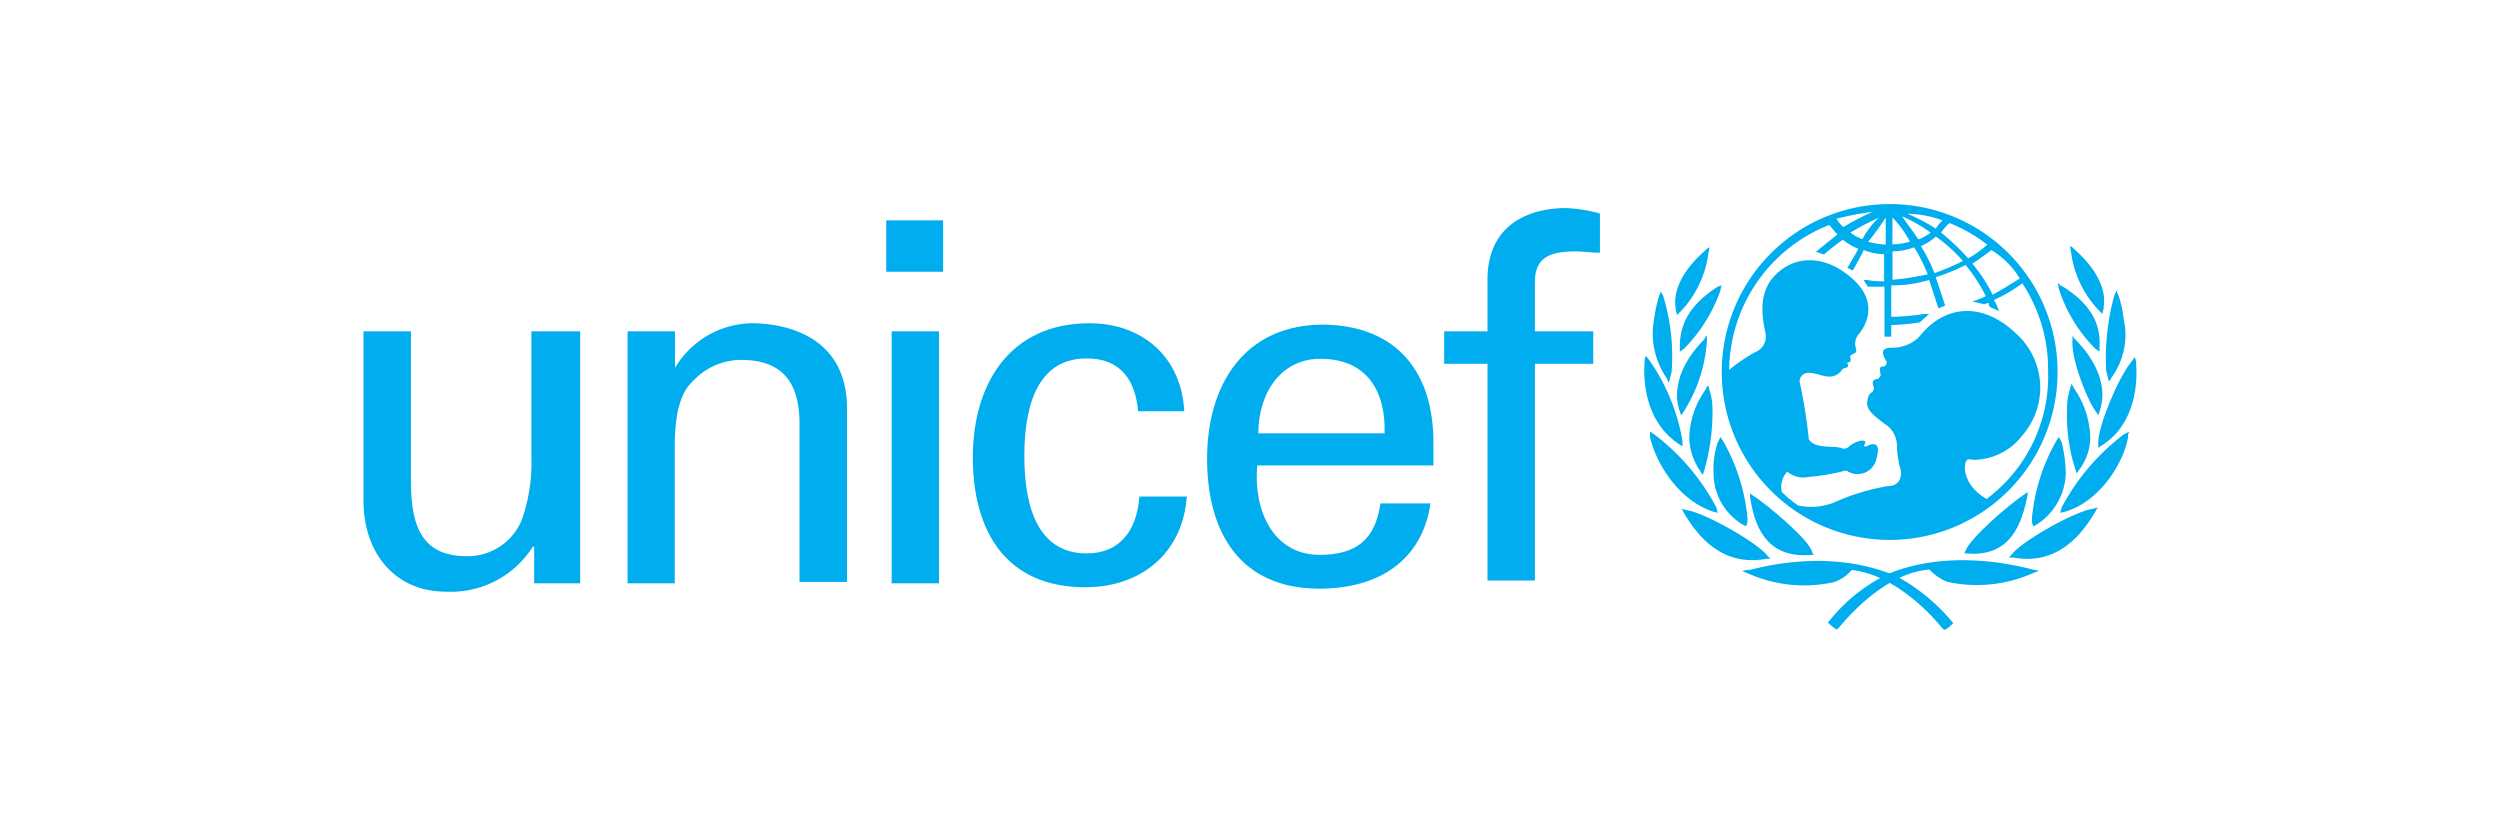 <svg id="レイヤー_1" data-name="レイヤー 1" xmlns="http://www.w3.org/2000/svg" width="300" height="100" viewBox="0 0 300 100">
  <g id="binance_19" data-name="binance 19">
    <g id="UNICEF_Logo" data-name="UNICEF Logo">
      <path id="パス_57656" data-name="パス 57656" d="M226.76,24.49a20.15,20.15,0,1,0,20.15,20.15h0a20.13,20.13,0,0,0-20.14-20.15h0m15.6,8.93c-1,.65-2.11,1.3-3.25,1.95a18.43,18.43,0,0,0-2.44-3.73c.79-.51,1.55-1.05,2.28-1.63a9.94,9.94,0,0,1,3.41,3.41m-8.45-6.66a18.36,18.36,0,0,1,4.55,2.6A11.83,11.83,0,0,1,236.18,31a27.9,27.9,0,0,0-3.25-3.09,7,7,0,0,1,1-1.14m1.62,4.55a30.94,30.94,0,0,1-3.41,1.46,19.75,19.75,0,0,0-1.63-3.25,6.57,6.57,0,0,0,1.79-1.14,18.11,18.11,0,0,1,3.25,2.93m-2.44-4.88a4.5,4.5,0,0,0-.81,1,23,23,0,0,0-3.4-1.79,12.45,12.45,0,0,1,4.22.81m-1.45,1.46a6.32,6.32,0,0,1-1.46.81c-.65-1-1.3-1.78-1.95-2.77a18.56,18.56,0,0,1,3.41,1.95M227.1,26.1A13.24,13.24,0,0,1,229.2,29a8.29,8.29,0,0,1-2.11.32Zm0,4.06a7.23,7.23,0,0,0,2.6-.49,20.57,20.57,0,0,1,1.63,3.25,32,32,0,0,1-4.23.65Zm-.81-4.06v3.25a10.78,10.78,0,0,1-2.11-.33,33.85,33.85,0,0,0,2.11-2.92m-2.77,2.61a4.37,4.37,0,0,1-1.46-.81,34.76,34.76,0,0,1,3.42-1.79,9.72,9.72,0,0,0-2,2.6m1.14-3.25a32.65,32.65,0,0,0-3.42,1.79,4.18,4.18,0,0,1-.81-1,32.05,32.05,0,0,1,4.22-.81m13.82,34.45c-2.6-1.46-2.77-3.58-2.6-4.23.16-.81.65-.48,1-.48a7.42,7.42,0,0,0,5.85-2.93A8.72,8.72,0,0,0,242,40.09c-4.23-4.06-8.77-3.41-11.7.33a4.51,4.51,0,0,1-3.25,1.3c-2,0-.65,1.46-.65,1.78A.5.5,0,0,1,226,44c-.65-.16-.32.81-.32,1s-.33.48-.33.48c-.81,0-.65.65-.48,1a.66.66,0,0,1-.33.65c-.32.16-.48.81-.48,1.3,0,.81.81,1.46,2.11,2.44a3.08,3.08,0,0,1,1.46,2.6,11.73,11.73,0,0,0,.32,2.43c.33.81.33,2.44-1.46,2.44a26.47,26.47,0,0,0-6.5,2,7.5,7.5,0,0,1-4.22.32,16,16,0,0,1-1.95-1.62,2.7,2.7,0,0,1,.65-2.44,2.93,2.93,0,0,0,2.43.65,29.09,29.09,0,0,0,4.06-.65c.49-.16.65-.16.82,0a2.32,2.32,0,0,0,3.15-.9,2.4,2.4,0,0,0,.26-.72c.65-2.28-.81-1.63-1.14-1.46-.16.16-.49,0-.32-.16.32-.49-.17-.49-.33-.49a3,3,0,0,0-1.62.81,1.26,1.26,0,0,1-.65.17c-.82-.49-3.25.16-4.07-1.14A64.74,64.74,0,0,0,216,46a.82.82,0,0,1,.16-.82c.65-1,2.28,0,3.25,0a1.73,1.73,0,0,0,1.63-.81c.32-.32.48-.16.65-.32s0-.33,0-.49.16,0,.32-.16,0-.49,0-.65c.33-.49,1-.16.65-1.14a1.79,1.79,0,0,1,.49-1.62c.48-.65,2.6-3.58-1-6.67-3.41-2.92-7-2.6-9.26-.16s-1.14,6-1,7a2,2,0,0,1-1.3,2.11,21.07,21.07,0,0,0-3.09,2.11,18.9,18.9,0,0,1,12-17.38c.33.32.65.81,1,1.13-.81.64-2.61,2.1-2.61,2.1a1.23,1.23,0,0,1,.49.16,1.76,1.76,0,0,1,.49.16,23.23,23.23,0,0,1,2.28-1.78A6.67,6.67,0,0,0,223,29.85c-.32.65-1.3,2.27-1.3,2.27a.62.62,0,0,0,.33.17.49.49,0,0,0,.32.16s1-1.79,1.3-2.44a6.64,6.64,0,0,0,2.44.49v3.25a10,10,0,0,1-2.11-.16h-.33l.17.32c.16.16.16.33.32.49h2v6h.81V39a23,23,0,0,0,3.42-.32h0l1.13-1h-.65a30,30,0,0,1-3.41.33h-.49V34.24a14.86,14.86,0,0,0,4.55-.65L232.61,37l.81-.33-1.13-3.41a23.06,23.06,0,0,0,3.57-1.46,18.79,18.79,0,0,1,2.44,3.74,13.5,13.5,0,0,1-1.63.65c.82.16,1.46.33,1.46.33a1.68,1.68,0,0,1,.49-.17,1.66,1.66,0,0,0,.16.49l1.14.49-.17-.33a4.87,4.87,0,0,0-.48-1,18.56,18.56,0,0,0,3.41-2,18.68,18.68,0,0,1,3.09,10.56,18.34,18.34,0,0,1-7.32,15.27" style="fill: #00aeef"/>
      <path id="パス_57657" data-name="パス 57657" d="M204.83,29.85l-.33.32c-1.14,1-3.9,3.74-3.42,6.83v.16l.17.65.32-.33a12.39,12.39,0,0,0,3.42-7l.16-.81Z" style="fill: #00aeef"/>
      <path id="パス_57658" data-name="パス 57658" d="M199.3,35.05l-.16.32a16.51,16.51,0,0,0-.65,2.93,9.4,9.4,0,0,0,1.46,7l.16.32.16.33.32-1.3a24.62,24.62,0,0,0-1-9.11l-.32-.64Z" style="fill: #00aeef"/>
      <path id="パス_57659" data-name="パス 57659" d="M197.35,43.17v.33c-.16,2,0,7,4.06,9.75l.49.32v-.65a24,24,0,0,0-3.9-9.58l-.49-.65Z" style="fill: #00aeef"/>
      <path id="パス_57660" data-name="パス 57660" d="M198,52.11v.33c.65,2.92,3.25,7.47,7.48,8.93l.65.17-.17-.65a26.56,26.56,0,0,0-7.47-8.78l-.49-.32Z" style="fill: #00aeef"/>
      <path id="パス_57661" data-name="パス 57661" d="M206.61,34.23l-.48.17c-3.1,2-4.55,4.22-4.55,7.15v.65l.48-.33a18.84,18.84,0,0,0,4.39-7l.16-.82Z" style="fill: #00aeef"/>
      <path id="パス_57662" data-name="パス 57662" d="M204.66,40.41l-.16.33c-.81.81-3.41,3.57-3.25,7a5.69,5.69,0,0,0,.33,1.63l.16.48.32-.48a17.94,17.94,0,0,0,2.77-8.46v-.64Z" style="fill: #00aeef"/>
      <path id="パス_57663" data-name="パス 57663" d="M204.83,46.42l-.17.33a10.51,10.51,0,0,0-1.95,5.85,7.48,7.48,0,0,0,1.3,3.9l.33.49.16-.49a25.47,25.47,0,0,0,1-7.31,7.67,7.67,0,0,0-.33-2.28l-.16-.65Z" style="fill: #00aeef"/>
      <path id="パス_57664" data-name="パス 57664" d="M206.29,52.76l-.16.33a9.85,9.85,0,0,0-.5,3.73A7.17,7.17,0,0,0,209.21,63l.32.16.17-.49v-.48a23.05,23.05,0,0,0-2.93-9.27l-.32-.48Z" style="fill: #00aeef"/>
      <path id="パス_57665" data-name="パス 57665" d="M201.9,61.21l.16.33c1.63,2.76,4.55,6.5,9.91,5.52h.49l-.32-.32c-1-1.46-7.48-5.2-9.76-5.53l-.64-.16Z" style="fill: #00aeef"/>
      <path id="パス_57666" data-name="パス 57666" d="M209.86,68.36h0l-.81.16.81.33a16.44,16.44,0,0,0,10.24,1,4.92,4.92,0,0,0,2.11-1.45c4.39.48,8.46,4.06,10.89,7l.16.16h.16a3.22,3.22,0,0,0,.82-.65l.16-.16-.16-.16a23,23,0,0,0-6.5-5.36c-3.58-1.63-9.76-2.93-17.88-.81" style="fill: #00aeef"/>
      <path id="パス_57667" data-name="パス 57667" d="M210,59.26v.33c.48,3.25,1.78,7.47,7.31,7h.32l-.16-.32c-.32-1.46-5.36-5.69-7.15-6.83l-.49-.32Z" style="fill: #00aeef"/>
      <path id="パス_57668" data-name="パス 57668" d="M248.38,29.52l.16.81a12.31,12.31,0,0,0,3.41,7l.33.33.16-.65v-.17c.48-3.08-2.28-5.85-3.41-6.82l-.33-.33Z" style="fill: #00aeef"/>
      <path id="パス_57669" data-name="パス 57669" d="M254.07,34.72l-.33.65a28.52,28.52,0,0,0-1,9.1l.32,1.3.16-.16.17-.32a8.62,8.62,0,0,0,1.45-7,12.8,12.8,0,0,0-.65-2.93l-.16-.32Z" style="fill: #00aeef"/>
      <path id="パス_57670" data-name="パス 57670" d="M256.18,42.85l-.49.65c-1.63,2.11-3.9,7.64-3.9,9.59v.65l.49-.33c4.06-2.6,4.22-7.64,4.06-9.75v-.32Z" style="fill: #00aeef"/>
      <path id="パス_57671" data-name="パス 57671" d="M255.53,51.79l-.65.32a26.69,26.69,0,0,0-7.48,8.78l-.16.65.65-.16c4.23-1.3,7-6,7.48-8.94v-.33Z" style="fill: #00aeef"/>
      <path id="パス_57672" data-name="パス 57672" d="M246.92,33.91l.16.81a18,18,0,0,0,4.38,7.15l.49.33v-.65c.16-2.93-1.3-5.2-4.39-7.15l-.32-.16Z" style="fill: #00aeef"/>
      <path id="パス_57673" data-name="パス 57673" d="M248.7,40.25v.65c-.16,2.11,1.63,6.82,2.77,8.45l.33.49.16-.49a6.94,6.94,0,0,0,.32-1.62c.17-3.42-2.43-6.18-3.25-7l-.16-.16Z" style="fill: #00aeef"/>
      <path id="パス_57674" data-name="パス 57674" d="M248.54,46.1l-.16.65a7.3,7.3,0,0,0-.33,2.27,20.87,20.87,0,0,0,1,7.32l.16.48.32-.48a6.55,6.55,0,0,0,1.3-3.9,10.86,10.86,0,0,0-1.95-5.85l-.16-.33Z" style="fill: #00aeef"/>
      <path id="パス_57675" data-name="パス 57675" d="M247.08,52.44l-.33.48a23,23,0,0,0-2.92,9.27v.48l.16.49.32-.16a7.53,7.53,0,0,0,3.58-6.18,15.64,15.64,0,0,0-.49-3.73l-.16-.33Z" style="fill: #00aeef"/>
      <path id="パス_57676" data-name="パス 57676" d="M251.79,60.89l-.65.16c-2.27.32-8.78,4.06-9.75,5.52l-.33.33h.49c5.36,1,8.29-2.77,9.91-5.53l.16-.32Z" style="fill: #00aeef"/>
      <path id="パス_57677" data-name="パス 57677" d="M226,69.17a20.08,20.08,0,0,0-6.5,5.37l-.16.16.16.16c.16.16.65.49.81.65h.16l.17-.16c2.43-2.93,6.5-6.67,10.88-7a6.34,6.34,0,0,0,2.12,1.46,16.49,16.49,0,0,0,10.23-1l.82-.32-.82-.16c-8.28-2.12-14.46-.82-17.87.81" style="fill: #00aeef"/>
      <path id="パス_57678" data-name="パス 57678" d="M243.5,58.94l-.48.32c-1.79,1.14-6.67,5.36-7.15,6.83l-.17.32H236c5.36.49,6.66-3.73,7.31-7V59.1Z" style="fill: #00aeef"/>
      <path id="パス_57679" data-name="パス 57679" d="M106.35,26.44h6.82v6.17h-6.82ZM107,39.76h5.68V70H107Z" style="fill: #00aeef"/>
      <path id="パス_57680" data-name="パス 57680" d="M63.94,39.76h5.68V70H64.1V65.6h-.16A11.63,11.63,0,0,1,53.53,71c-6.33,0-9.91-4.87-9.91-10.89V39.76h5.69V57.64c0,5.2,1.13,9.1,6.66,9.1a7,7,0,0,0,6.66-4.39,20.48,20.48,0,0,0,1.14-7.15V39.76Z" style="fill: #00aeef"/>
      <path id="パス_57681" data-name="パス 57681" d="M81,44.15h0a10.9,10.9,0,0,1,9.27-5.36c2.11,0,11.37.48,11.37,10.23V69.83H95.94v-19c0-5-2.11-7.64-7-7.64a7.89,7.89,0,0,0-5.53,2.28c-.81.81-2.44,2.11-2.44,8.12V70H75.31V39.76H81Z" style="fill: #00aeef"/>
      <path id="パス_57682" data-name="パス 57682" d="M136.57,49.35c-.32-3.74-2.11-6.34-6.17-6.34-5.37,0-7.48,4.71-7.48,11.7s2.11,11.7,7.48,11.7c3.73,0,6-2.44,6.33-6.83h5.69c-.49,6.83-5.53,10.89-12.19,10.89-9.59,0-13.49-6.82-13.49-15.59s4.4-16.09,14-16.09c6.34,0,11.05,4.06,11.37,10.56Z" style="fill: #00aeef"/>
      <path id="パス_57683" data-name="パス 57683" d="M150.87,55.86c-.48,5.2,1.79,10.72,7.48,10.72,4.39,0,6.66-1.79,7.31-6.17h6c-1,6.82-6.18,10.23-13.32,10.23-9.59,0-13.49-6.82-13.49-15.59s4.38-16.1,14-16.1c8.93.16,13.16,5.85,13.16,14.14v2.77ZM166.15,52c.16-5-2.11-8.94-7.64-8.94C153.8,43,151,47.08,151,52Z" style="fill: #00aeef"/>
      <path id="パス_57684" data-name="パス 57684" d="M178.5,69.66v-26h-5.2v-3.9h5.2v-6.5c.16-6.5,5.2-8.29,9.42-8.29a18.09,18.09,0,0,1,4.07.65v4.71c-1,0-2-.16-2.93-.16-3.25,0-5,.81-4.87,4.06v5.53h7v3.9h-7v26Z" style="fill: #00aeef"/>
    </g>
  </g>
</svg>
